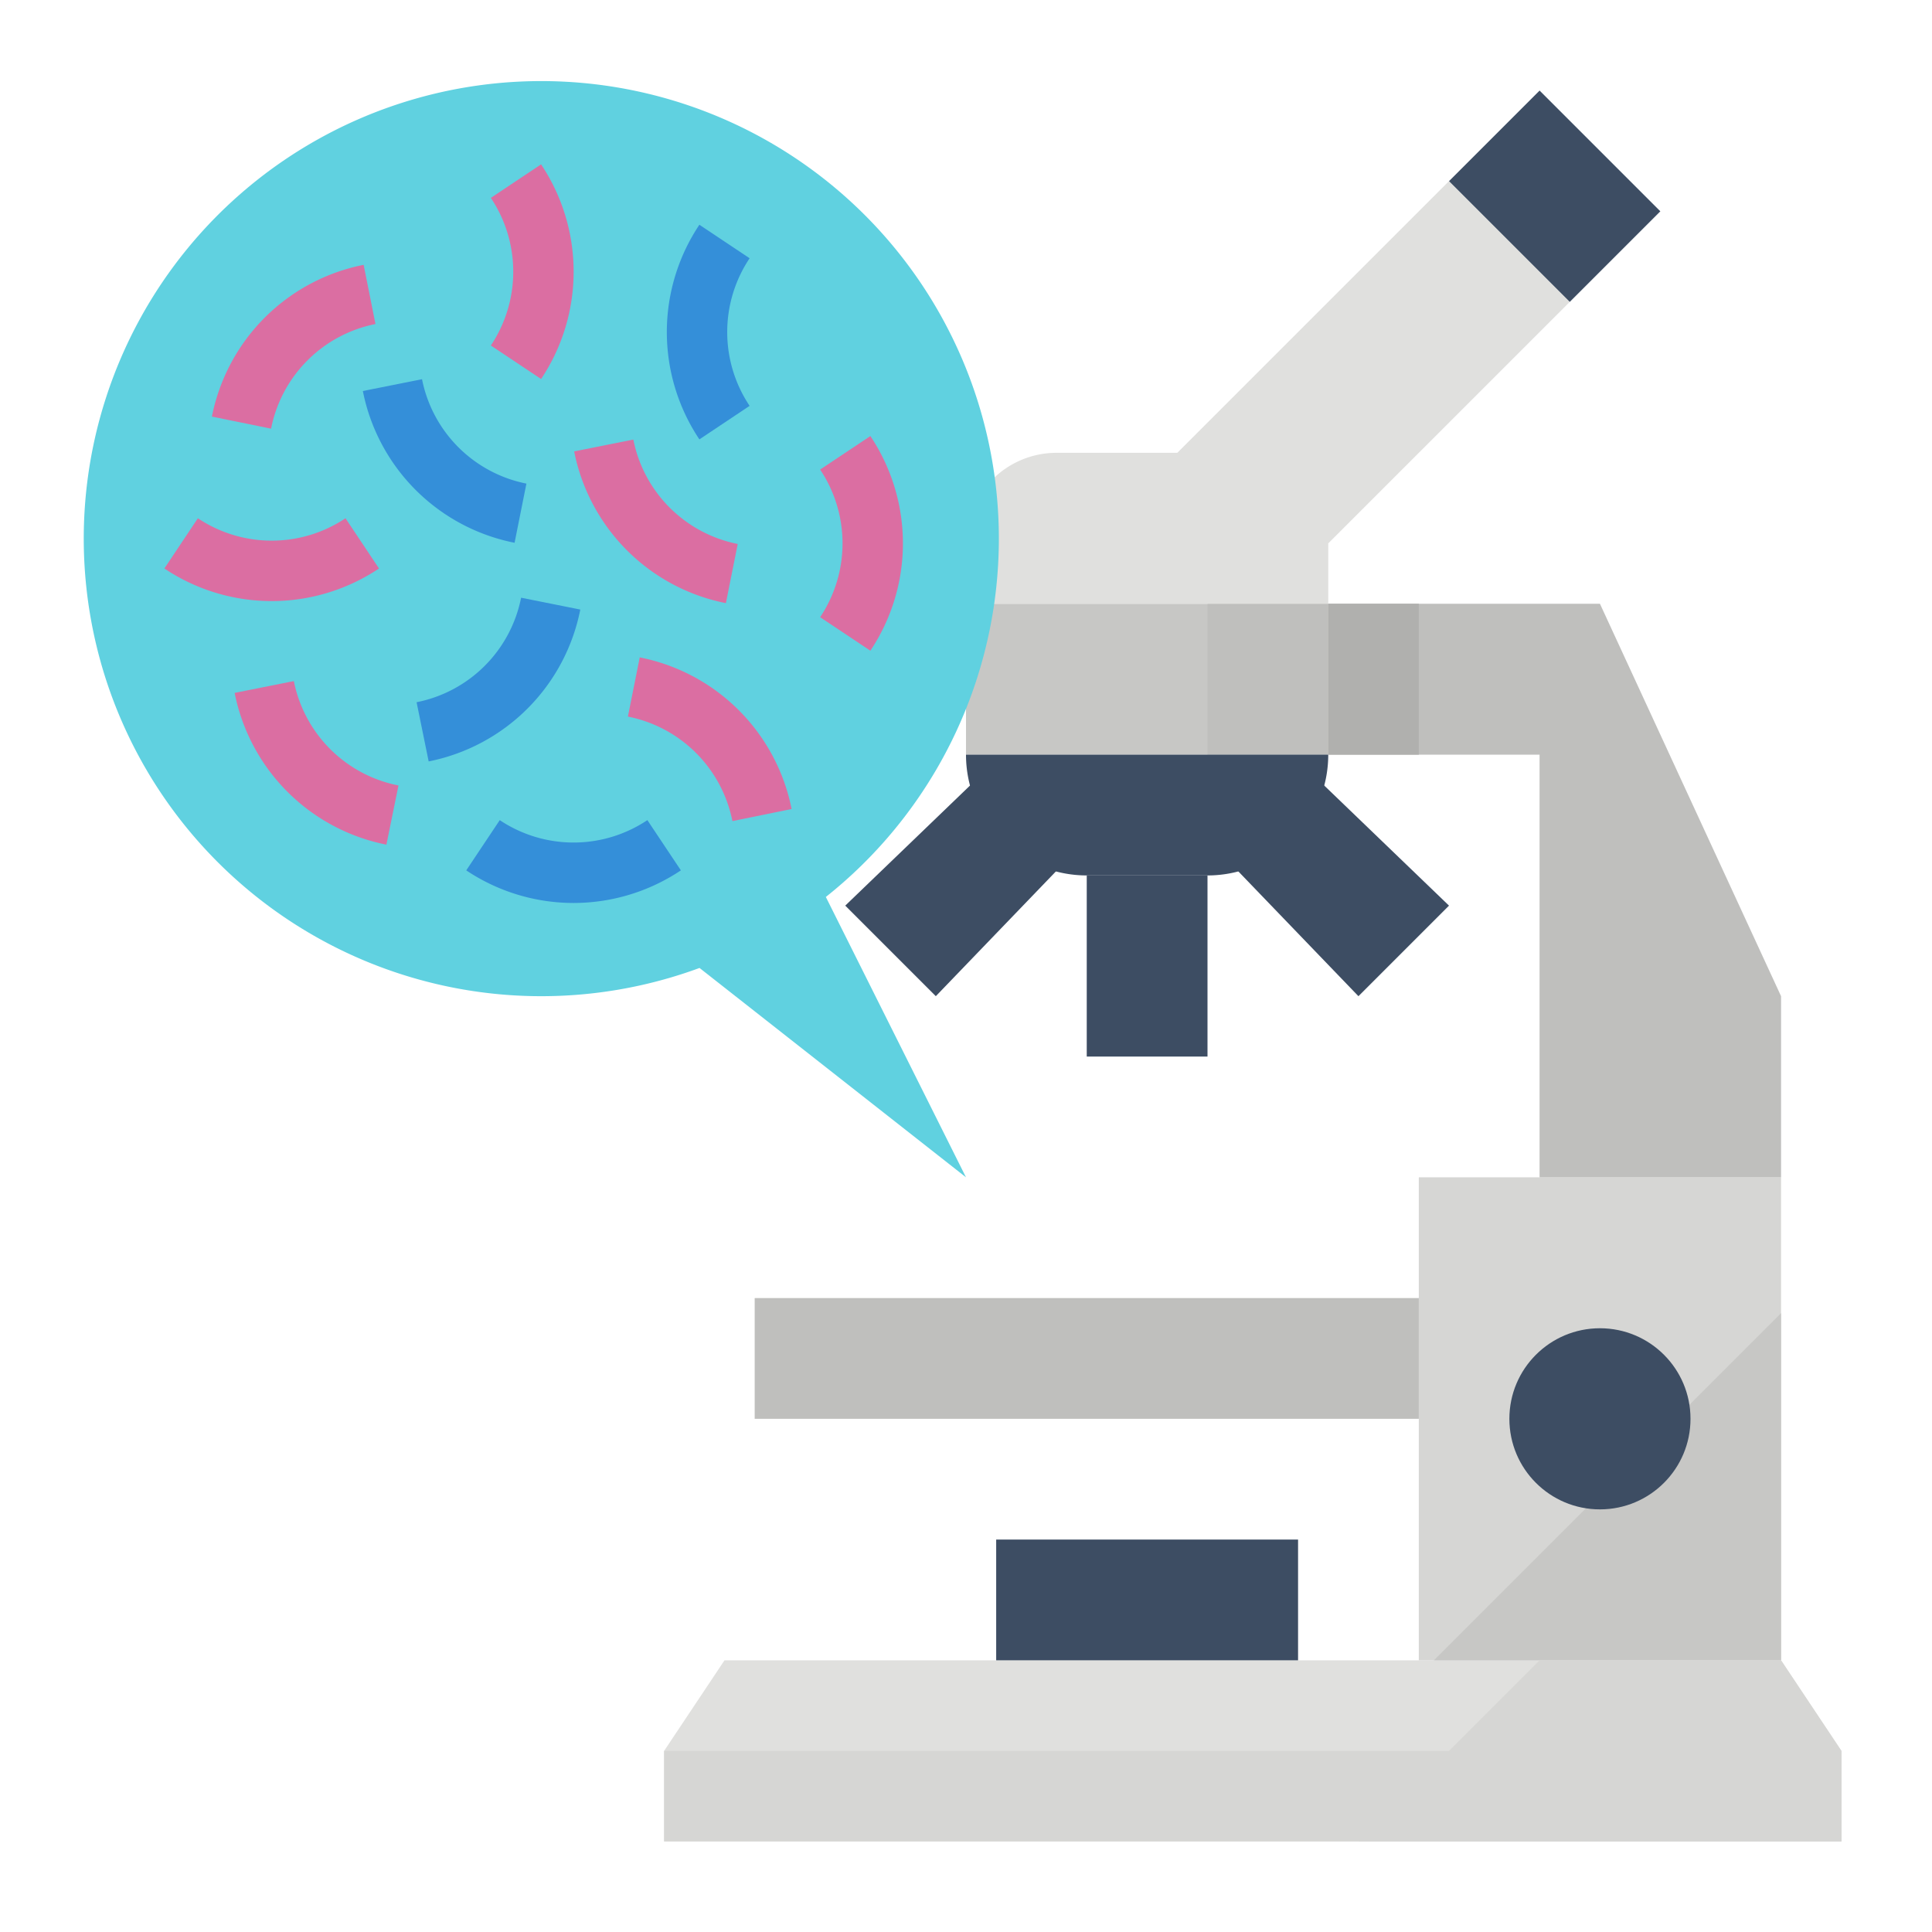<svg xmlns="http://www.w3.org/2000/svg" viewBox="0 0 64 64"><title>bacteria-observation-lab-scientist-biology</title><g id="flat"><polygon points="61 61 22 61 22 58 24 55 59 55 61 58 61 61" style="fill:#e0e0de"/><rect x="47" y="39" width="12" height="16" style="fill:#d6d6d4"/><rect x="32" y="20" width="12" height="5" style="fill:#c7c7c5"/><rect x="40" y="20" width="4" height="5" style="fill:#bfbfbd"/><polygon points="59 39 51 39 51 25 44 25 44 20 53 20 59 33 59 39" style="fill:#bfbfbd"/><rect x="25" y="43" width="22" height="4" style="fill:#bfbfbd"/><rect x="33" y="51" width="10" height="4" style="fill:#3d4d63"/><rect x="36" y="29" width="4" height="6" style="fill:#3d4d63"/><polygon points="31 33 28 30 32.586 25.586 35.414 28.414 31 33" style="fill:#3d4d63"/><polygon points="45 33 40.586 28.414 43.414 25.586 48 30 45 33" style="fill:#3d4d63"/><path d="M32,25h0a4,4,0,0,0,4,4h4a4,4,0,0,0,4-4H32Z" style="fill:#3d4d63"/><path d="M39,15H35a3,3,0,0,0-3,3v2H44V18l8-8L48,6Z" style="fill:#e0e0de"/><rect x="49.379" y="3.672" width="4.243" height="5.657" transform="translate(10.488 38.32) rotate(-45)" style="fill:#3d4d63"/><rect x="44" y="20" width="3" height="5" style="fill:#b0b0ae"/><polygon points="59 43.5 47.5 55 59 55 59 43.5" style="fill:#c7c7c5"/><circle cx="53" cy="47" r="3" style="fill:#3d4d63"/><polygon points="61 58 59 55 51 55 45 61 61 61 61 58" style="fill:#d6d6d4"/><rect x="22" y="58" width="39" height="3" style="fill:#d6d6d4"/><path d="M27.357,29.713a15.157,15.157,0,1,0-4.184,2.352L32,39Z" style="fill:#60d1e0"/><path d="M23.168,14.555a6.4,6.4,0,0,1,0-7.11l1.664,1.11a4.4,4.4,0,0,0,0,4.89Z" style="fill:#348fd9"/><path d="M17.046,17.98a6.387,6.387,0,0,1-5.026-5.027l1.96-.391a4.4,4.4,0,0,0,3.458,3.458Z" style="fill:#348fd9"/><path d="M14.2,25.223,13.8,23.262A4.4,4.4,0,0,0,17.262,19.8l1.961.392A6.39,6.39,0,0,1,14.2,25.223Z" style="fill:#348fd9"/><path d="M19,29.912a6.4,6.4,0,0,1-3.555-1.08l1.11-1.664a4.4,4.4,0,0,0,4.89,0l1.11,1.664A6.4,6.4,0,0,1,19,29.912Z" style="fill:#348fd9"/><path d="M17.924,12.555l-1.664-1.11a4.4,4.4,0,0,0,0-4.89l1.664-1.11A6.4,6.4,0,0,1,17.924,12.555Z" style="fill:#db6ea2"/><path d="M8.98,14.2,7.02,13.8a6.387,6.387,0,0,1,5.026-5.027l.392,1.961A4.4,4.4,0,0,0,8.98,14.2Z" style="fill:#db6ea2"/><path d="M9,19.912a6.4,6.4,0,0,1-3.555-1.08l1.11-1.664a4.4,4.4,0,0,0,4.89,0l1.11,1.664A6.4,6.4,0,0,1,9,19.912Z" style="fill:#db6ea2"/><path d="M12.8,27.98a6.39,6.39,0,0,1-5.027-5.027l1.961-.391A4.4,4.4,0,0,0,13.2,26.02Z" style="fill:#db6ea2"/><path d="M28.832,21.555l-1.664-1.11a4.4,4.4,0,0,0,0-4.89l1.664-1.11A6.4,6.4,0,0,1,28.832,21.555Z" style="fill:#db6ea2"/><path d="M24.262,27.2A4.4,4.4,0,0,0,20.8,23.738l.392-1.961A6.39,6.39,0,0,1,26.223,26.8Z" style="fill:#db6ea2"/><path d="M24.046,19.98a6.387,6.387,0,0,1-5.026-5.027l1.96-.391a4.4,4.4,0,0,0,3.458,3.458Z" style="fill:#db6ea2"/></g></svg>